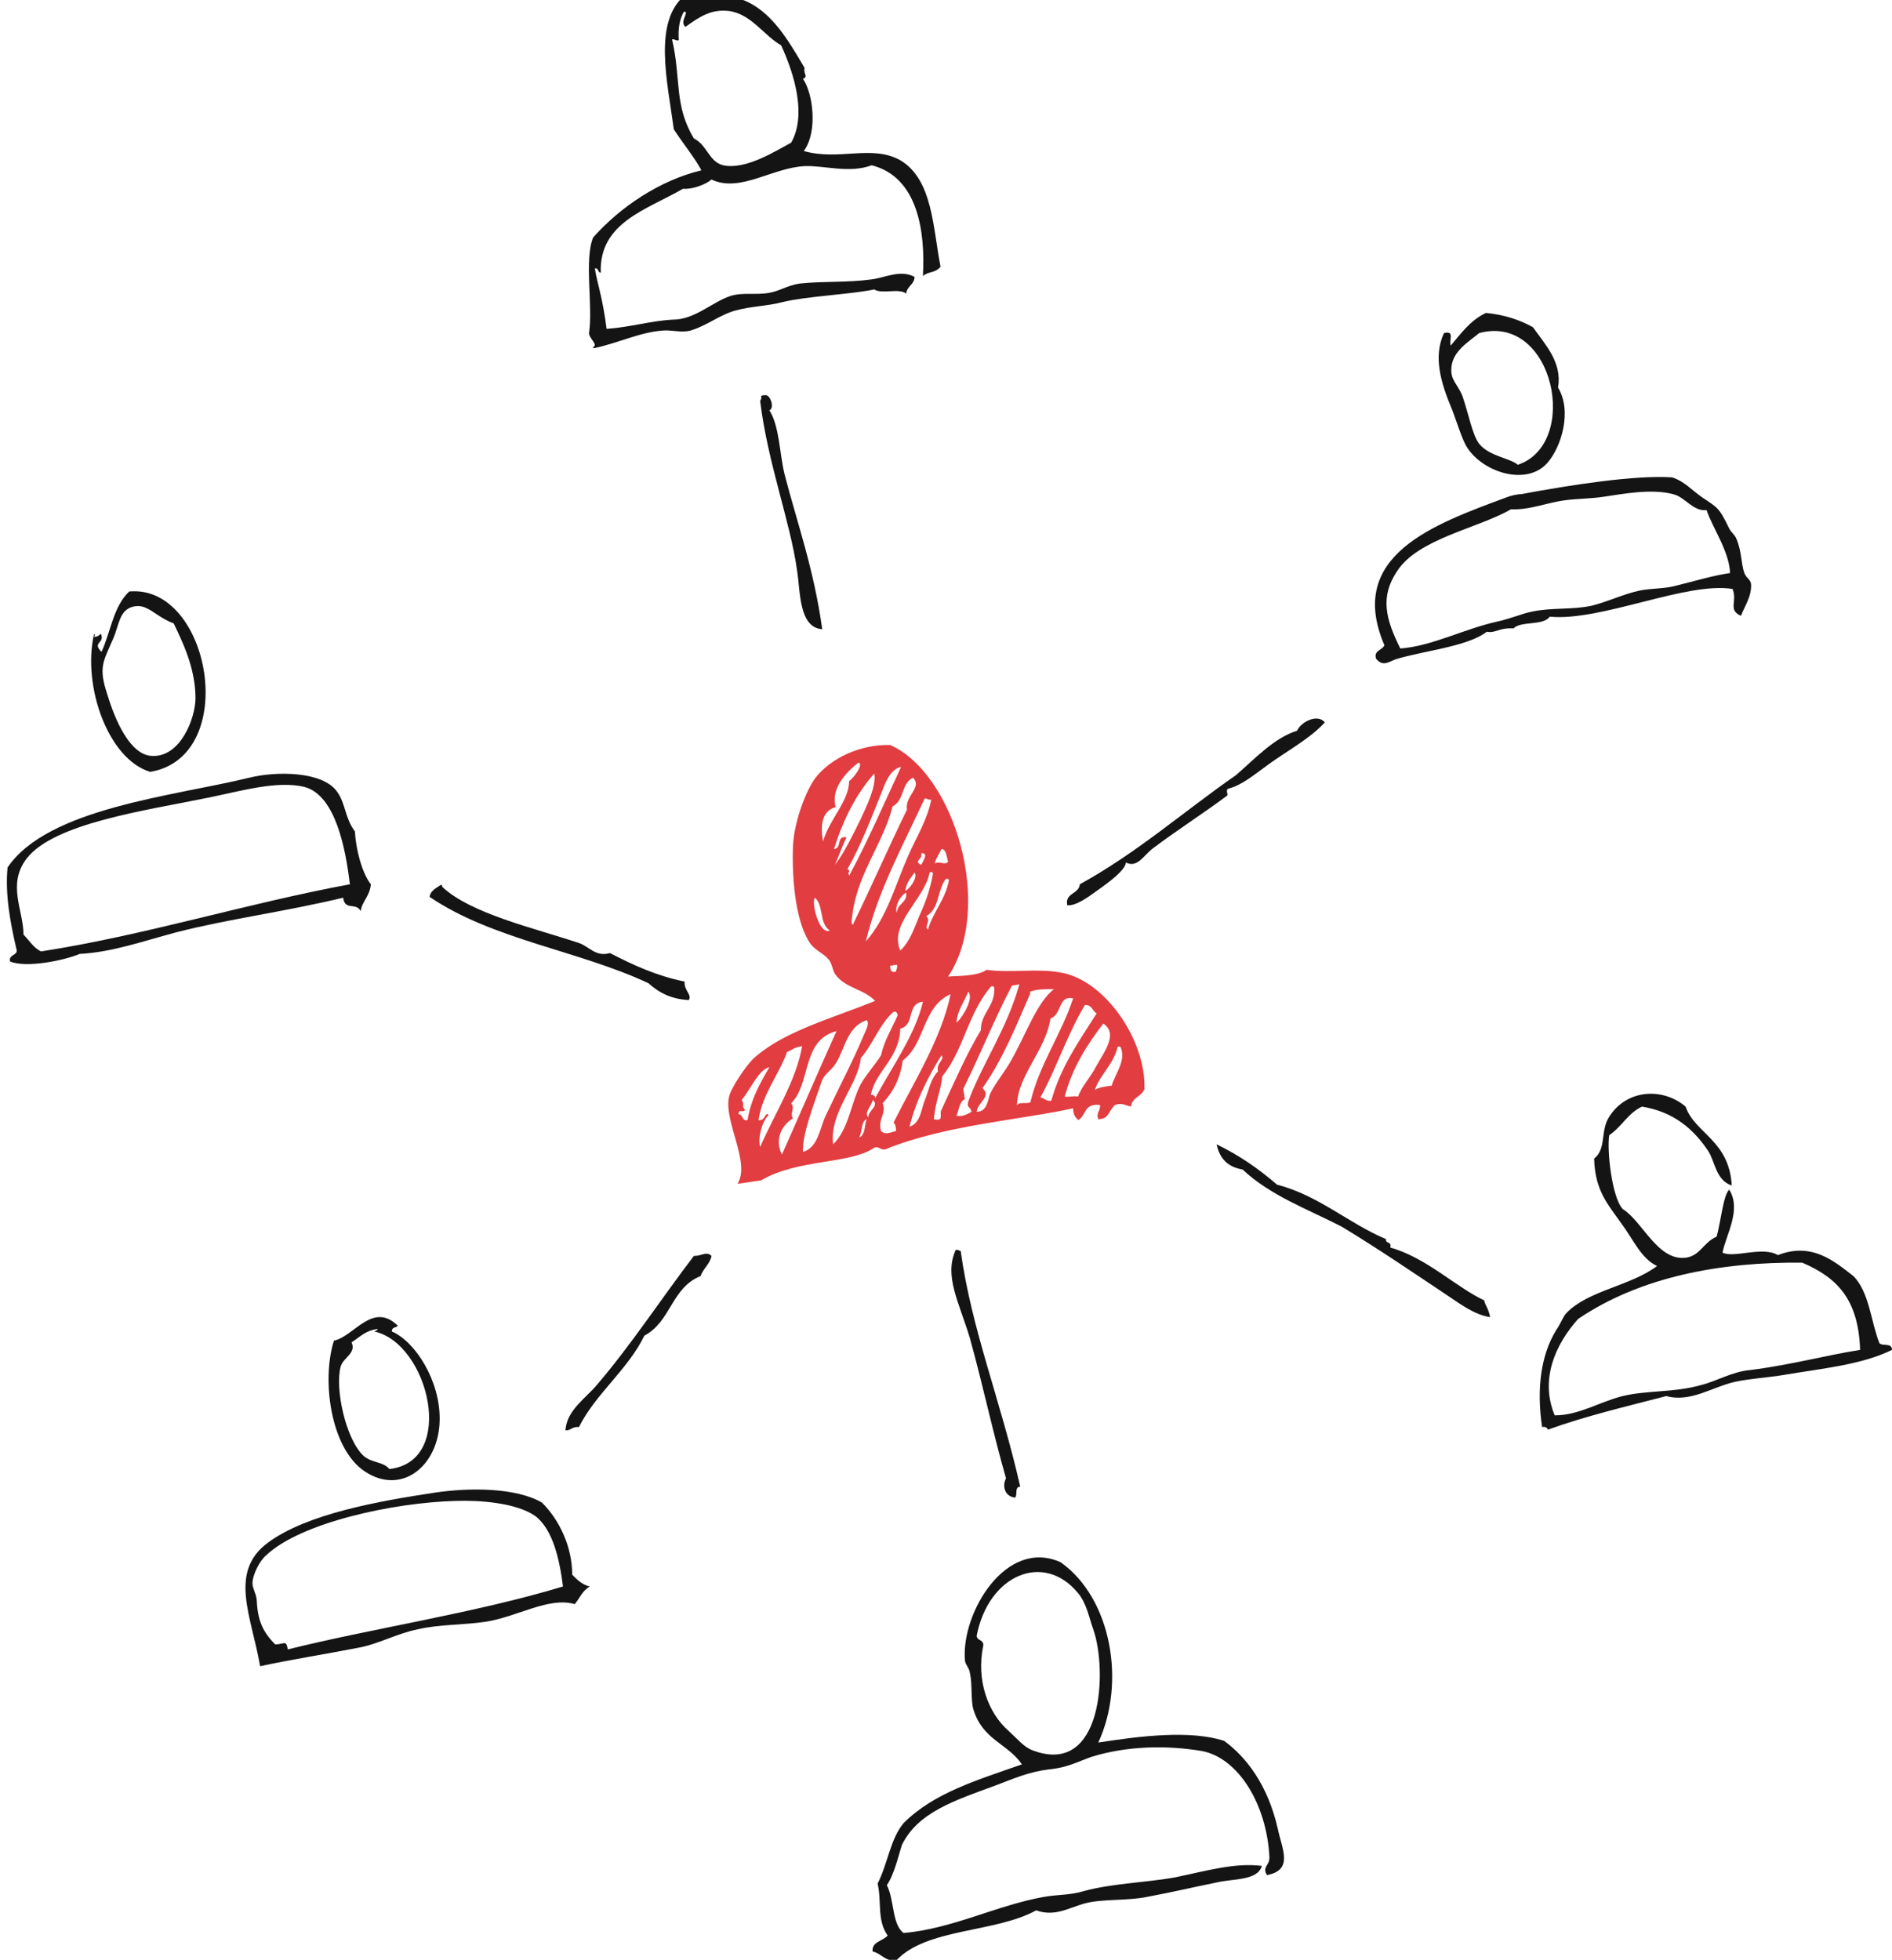 <?xml version="1.0" encoding="utf-8"?>
<!-- Generator: Adobe Illustrator 22.1.0, SVG Export Plug-In . SVG Version: 6.00 Build 0)  -->
<svg version="1.1" id="doodle" xmlns="http://www.w3.org/2000/svg" xmlns:xlink="http://www.w3.org/1999/xlink" x="0px" y="0px"
	 viewBox="0 0 225.5 233.6" style="enable-background:new 0 0 225.5 233.6;" xml:space="preserve">
<style type="text/css">
	.st0{fill-rule:evenodd;clip-rule:evenodd;fill:#141414;}
	.st1{fill-rule:evenodd;clip-rule:evenodd;fill:#E23D41;}
</style>
<g>
	<path class="st0" d="M172.1,39.7c1.3-0.3,0.6,0.7,0.8,1.5c1.2-1.4,2.3-3,4.2-3.9c2.1,0.2,4,0.8,5.6,1.7c1.5,2.1,3.5,4.2,3,7.2
		c1.7,2.8,0.4,7.1-1.3,9c-2.4,2.7-7.5,1.2-9.5-1.8c-0.6-0.9-1.2-2.9-1.8-4.5C171.7,45.6,170.8,42.5,172.1,39.7z M173,43.7
		c-0.2,1.6,0.7,2,1.3,3.5c0.7,2,1.2,4.7,2,5.7c1.2,1.5,3.7,1.7,4.6,2.5c7.5-2.5,4.3-18.1-4.6-15.7C175.1,40.7,173.2,41.8,173,43.7z"
		/>
	<path class="st0" d="M43,108.6c-0.6-1.1-1.9,0-2.1-1.6c-7.1,1.7-13.5,2.5-19.8,4.1c-3.8,1-7.7,2.4-11.6,2.6
		c-1.9,0.8-6.4,1.7-8.3,0.9C1,113.8,2,113.9,2,113.3c-0.8-3.4-1.4-6.7-1.1-9.9c4.8-7.1,19.8-8.5,28.8-10.7c3.2-0.8,8.8-0.8,10.5,1.7
		c1,1.4,0.9,3.1,2.1,4.7c0.1,2,0.8,4.9,1.9,6.3C44.1,106.8,43.1,107.5,43,108.6z M36.3,93.8c-3.3-0.8-7.6,0.5-11.6,1.3
		c-7.3,1.5-18.2,3-21.5,7.2c-2.4,3.1-0.4,6.2-0.4,9.1c0.7,0.7,1.2,1.6,2.1,2c12.3-1.9,24.4-5.7,36.8-8C41.2,101.2,40,94.8,36.3,93.8
		z"/>
	<path class="st0" d="M157.9,86.1c-1.7,1.9-4.5,3.4-6.7,5c-1.8,1.3-3.2,2.5-4.8,2.9c-0.3,0.1-0.1,0.5-0.1,0.8
		c-2.8,2.1-6.1,4.2-9,6.4c-1,0.8-1.8,2.3-3.1,1.6c-0.1,0.9-1.8,2.2-3.5,3.4c-1.1,0.8-2.5,1.8-3.5,1.7c-0.3-1.5,1.4-1.3,1.5-2.5
		c6.9-3.8,12.4-8.7,18.6-13c2.2-1.9,4.6-4.5,7.3-5.3C155,86.1,157,85,157.9,86.1z"/>
	<path class="st0" d="M84.8,149.7c-0.2,1-1,1.5-1.3,2.4c-3.5,1.4-3.5,5.4-6.7,7.1c-2,4.1-5.8,6.9-7.8,10.9c-0.8-0.1-0.9,0.4-1.6,0.4
		c0.1-2.4,2.5-3.9,3.8-5.5c4.1-4.8,7.6-10.2,11.5-15.3C83.7,149.7,84.2,149.1,84.8,149.7z"/>
	<path class="st0" d="M113.9,149c0.3-0.1,0.4,0.1,0.6,0.1c1.3,9.4,4.7,17.6,7.1,28.1c-0.7,0-0.3,0.9-0.6,1.3
		c-1.2-0.1-1.6-1.3-1.1-2.3c-1.6-5.6-2.6-10.5-4.3-16.7C114.3,155.2,112.5,152.1,113.9,149z"/>
	<path class="st0" d="M70.3,189.1c-0.9,0.5-1.2,1.4-1.8,2.1c-3.1-0.9-6.8,1.5-10.6,2.1c-2.7,0.4-5.5,0.3-8.1,0.9
		c-2.5,0.5-4.8,1.8-7.1,2.2c-4.1,0.8-8,1.4-11.7,2.2c-1-5.9-3.8-11.2,0.9-14.7c4.7-3.5,13.4-5,20-6c4.1-0.6,9.6-0.6,12.7,1.2
		c2.1,2.1,3.6,5.3,3.6,8.6C68.8,188.3,69.4,188.9,70.3,189.1z M63.8,180.7c-2.3-1.6-6.7-1.9-9.5-1.8c-7.5,0.2-18.5,2.6-22.6,6.5
		c-0.8,0.7-1.5,2.2-1.6,3.1c-0.1,0.7,0.4,1.3,0.5,2.2c0.1,2.4,0.7,3.8,2.2,5.3c1.1,0,1.3-0.6,1.5,0.6c10-2.5,22.2-4.3,32.8-7.5
		C66.7,185.9,65.9,182.3,63.8,180.7z"/>
	<path class="st0" d="M130.9,207.7c5.1-0.8,11-1.5,15-0.2c2.6,1.9,5.2,5.2,6.4,10.5c0.5,2.4,1.9,4.9-1.3,5.5c-0.6-1,0.3-1.1,0.3-2.1
		c-0.3-6.3-3.7-11.9-8.1-12.7c-4.2-0.7-8.9-0.6-13.1,0.7c-1.7,0.6-2.9,1.3-5.1,1.5c-2.4,0.3-4.2,1.1-6.3,1.9
		c-4.9,1.8-9.3,3.2-11.2,7.1c-0.4,1.2-0.9,3.5-1.8,4.8c0.9,1.7,0.6,4.7,2,5.7c5.8-0.5,11.1-3.3,16.7-4.3c1.7-0.3,3.2-0.2,4.8-0.7
		c3.3-0.9,7.2-1,10.7-1.6c3.9-0.8,7.2-1.8,10.5-1.4c-0.5,1.8-3.5,1.5-5.5,2c-2.5,0.5-5,1.1-8.2,1.7c-2.5,0.5-5.4,0.2-7.5,0.8
		c-1.8,0.5-3.5,1.6-5.7,0.8c-4.9,2.7-13.1,2.1-16.7,6c-1.3,0.1-1.8-0.9-2.8-1.1c-0.1-1.2,1.2-1.2,1.8-1.9c-1.3-1.8-0.7-4.1-1.2-6.2
		c1.2-2.3,1.5-5.3,3.1-7.2c3.6-3.6,8.7-5.1,14.1-7c-1.7-2.5-4.7-2.9-5.8-6.6c-0.3-1.1-0.1-3-0.4-4.3c-0.1-0.7-0.6-1-0.6-1.6
		c-0.4-5.6,4.9-14.5,11.4-11.6C132.5,190.5,134.2,200.6,130.9,207.7z M120.2,206.3c1.1,1,1.8,1.9,2.8,2.3c8.5,3.3,9-9.6,7.3-14.4
		c-0.5-1.4-0.8-3.1-1.8-4.3c-4.1-5-10.7-2.2-12.1,5.1c0.1,0.6,0.8,0.4,0.8,1.1C116.3,200.3,117.8,204.2,120.2,206.3z"/>
	<path class="st0" d="M83.6,20.3c-0.8-1.5-2.2-3.2-3.3-4.9c-0.7-5.5-2.6-13,1.5-16.1c0.6,0.1,1.1,0.3,1.5,0.6c7-2,10.2,4.2,12.6,8.2
		c-0.2,0.7,0.5,1-0.2,1.3c1.2,1.7,1.8,6.3,0.1,8.6c4.2,1.2,8.1-0.8,11.5,1.1c3.9,2.3,3.9,8.2,4.8,12.7c-0.7,0.8-1.4,0.5-2.1,1.1
		c0.3-5.3-0.6-11.8-6.1-13.2c-2.7,1-5.7,0-8,0.1C92,20,88.2,23,84.8,21.4c-0.7,0.6-2.3,1.2-3.4,1.1c-4.3,2.5-10,4-9.8,10
		c-0.4,0-0.2-0.6-0.7-0.5c0.3,1.9,0.9,3.3,1.4,7.2c2.8-0.2,5.5-1,7.9-1.1c2.6,0,4.7-2.1,6.8-2.8c1.5-0.5,3.1-0.1,4.7-0.4
		c1.2-0.2,2.2-0.9,3.6-1.1c2.8-0.3,5.7-0.1,8.6-0.5c1.6-0.2,3.4-1.2,5.1-0.3c0,0.9-0.9,1.1-1,2c-0.8-0.7-2.9,0.1-3.8-0.5
		c-2.9,0.6-8,0.8-10.9,1.5c-1.9,0.5-3.8,0.5-5.6,1c-1.9,0.5-3.4,1.8-5.4,2.4c-1.1,0.3-2.2-0.1-3.3,0c-2.8,0.2-5.3,1.5-8.2,2.1
		c-0.2,0-0.1-0.2,0-0.2c0.4-0.3-0.6-1-0.6-1.6c0.5-3.1-0.6-8.8,0.5-11.4C73.9,24.7,78.6,21.5,83.6,20.3z M82.7,16.5
		c1.6,0.8,1.8,2.8,3.5,3.2c2.7,0.6,6.4-1.8,8.1-2.7c1.8-3.2,0.5-7.9-1.2-11.6c-2-1.1-3.6-3.8-6.3-4.1c-2-0.2-3.3,0.6-5.1,1.9
		c-0.8-0.6,0.6-1.9-0.2-1.8c-0.5,0.9-0.7,2-0.6,3.4c-0.4,0.1-0.5-0.2-0.8-0.1C81.2,9.4,80.3,12.5,82.7,16.5z"/>
	<path class="st0" d="M11.2,75.6c0.2,0,0.1,0.2,0,0.2c0,0.3,0.8-0.1,0.8-0.3c0.6,1.2-1.1,1,0.1,2.2c1.1-2.4,1.4-5.4,3.3-7.2
		c9.7-0.9,13.3,19.7,2.5,21.5C12.9,90.5,9.8,81.8,11.2,75.6z M15.9,72.3c-1.7,0.4-1.7,2.2-2.4,3.8c-1.2,2.8-1.8,3.4-0.7,6.7
		c0.9,3,2.7,7.2,5.3,7.3c3.4,0.2,5.2-4.5,5.2-6.9c0-3.7-1.7-7-2.6-8.9C18.5,73.5,17.6,71.9,15.9,72.3z"/>
	<path class="st1" d="M113,116.4c1.1-0.1,3.4,0,4.6-0.8c2.9,0.4,5.9-0.2,8.7,0.3c5.3,0.8,10.3,8,10.1,13.9c-0.3,0.9-1.5,1-1.6,2.1
		c-0.6-0.1-1-0.5-1.9-0.2c-0.8,0.7-0.7,1.7-2,1.7c-0.3-0.8,0.3-1,0.2-1.7c-2-0.2-1.6,1.3-2.6,1.8c-0.3-0.3-0.6-0.6-0.6-1.4
		c-6.3,1.4-15.3,2-22.4,4.9c-0.6,0.1-0.7-0.4-1.3-0.2c-2.9,2-9.1,1.3-13.5,3.9c-0.9,0.1-1.9,0.3-2.8,0.4c1.6-2.5-1.7-7.5-1-10.4
		c0.2-1,2.2-4,3.1-4.7c3.5-3.1,9.4-4.7,14.3-6.7c-1.3-1.4-3.5-1.5-4.7-3.1c-0.4-0.5-0.4-1.4-0.9-1.9c-0.6-0.7-1.5-1-2.1-1.8
		c-1.7-2.4-2.2-7.3-2.1-11.2c0-3,1.5-7,2.7-8.6c1.8-2.3,5.3-4,8.9-3.9C113.8,92.2,118.5,108.2,113,116.4z M90.6,136.7
		c1.7-3.9,4.3-7.9,5-12c-1.1,0.2-0.9,0.3-1.8,0.7c-1,2.8-2.9,4.9-3.4,8.1c0.8,0.2,0.8-1.1,1.2-0.6C90.8,133.7,90.3,135.7,90.6,136.7
		z M99.6,96.2c-1.8,0.5-1.8,2.5-1.5,4.1c0.7-2.6,3.1-4.8,3.1-7.2c0.6-0.4,1.8-2.1,1.1-2.2C100.8,92.1,99,94,99.6,96.2z M101.1,104
		c0,0.2,0.2,0.5,0.2,0.2c2.2-4.1,4.1-8.5,6.1-12.8c-1.3,0.3-1.9,1.9-2.3,3c-1.3,3.2-2.5,6.4-4.1,9.2
		C101.2,103.6,101.3,104,101.1,104z M99.4,101.2c1-0.1,0.2-1.6,1.5-1.4c-0.5,1-0.9,2.2-1.4,3.3c1.1-1.4,2.1-3.5,3-5.3
		c0.8-1.7,2-4.2,1.7-5.6C102,94.7,100.5,97.7,99.4,101.2z M106.4,96.1c-1.3,4.9-4.5,8.3-4.9,13.8c0,0.2,0.2,0.5,0.2,0.2
		c2.2-4.5,4.2-9.1,6.4-13.6c-0.3-1.6,1.9-2.7,0.7-3.8C107.4,93.4,107.8,95.4,106.4,96.1z M110.2,95.2c-2.6,5.6-5.6,11.1-7,17
		c2.5-2.8,3.5-6.7,5-10.1c1-2.3,2.3-4.3,2.8-6.8C110.6,95.4,110.5,95.1,110.2,95.2z M111.4,102.9c0.8-0.3,1.2,0.3,1.6-0.2
		c-0.2-0.6-0.2-1.5-0.8-1.5C112,101.7,111.6,102.2,111.4,102.9z M109.8,103.1c0.1-0.3,1-1.5,0-1.4
		C110,102.5,108.8,102.6,109.8,103.1z M107.9,106.2c0.7-0.4,1.5-1.7,1.1-2.2C108.6,104.6,108,105.2,107.9,106.2z M107.3,113.3
		c1.2-1.1,1.7-2.8,2.3-4.2c0.7-1.5,1.3-3.2,1.6-5c-0.1-0.2-0.2-0.2-0.4-0.1C110.2,107.2,105.9,110.1,107.3,113.3z M110.4,109.2
		c0.6,0.5-0.3,1.3,0.2,1.6c0.6-2.1,2.1-3.6,2.5-5.9c-0.1-0.2-0.2-0.2-0.4-0.1C111.7,106.1,112,108.3,110.4,109.2z M98.9,110.9
		c-1.3-0.8-0.7-3.1-1.8-3.9C96.7,107.8,97.7,111.5,98.9,110.9z M106.9,108.8c0-1.1,1.3-1.2,1.1-2.4
		C107.2,106.8,106.6,108.2,106.9,108.8z M106.8,115.8c0-0.3,0.2-0.4,0.1-0.8c-0.3,0-0.5,0.1-0.8,0.1
		C106.1,115.6,106.2,116,106.8,115.8z M118.1,117.6c-2.8,3.3-3.2,7.5-5.8,10.7c-0.1,1.5-0.8,2.9-1,5.1c1.3,0.3,0.6-0.6,0.9-1.1
		c1.5-3.2,2.9-6.5,4.7-9.5c0-2.1,1.7-2.8,1.6-5C118.5,117.6,118.4,117.5,118.1,117.6z M107.6,126.4c-0.3,2.1-1.1,3.7-2.4,5.1
		c0.5,1.3-0.6,1.8-0.2,3.3c0.5,0.5,1.1,0.2,1.8,0c0-0.5-0.1-0.8-0.3-1c2.4-4.8,5.7-10,6.8-15.3C109.9,120,110.3,124.4,107.6,126.4z
		 M114,121.9c0.8-0.7,2.1-3,1.4-3.7C114.9,119.5,114.1,120.4,114,121.9z M120.6,117.5c-2.1,4-3.8,8.3-5.8,12.3
		c0.1,0.4,0.1,0.8,0.2,1.2c-0.7,0.4-0.7,1.3-1,2c0.6,0.1,1.2-0.1,1.8-0.5c-0.2-0.7-0.6-0.4-0.4-1.2c1.7-4.6,4.6-8.6,6.1-14
		C121.3,117.4,120.9,117.4,120.6,117.5z M107.3,122.6c-0.1,3.6-3,5.1-3.5,7.9c0.2,0,0.5,0,0.5,0.4c2-3.7,4.8-7.6,5.7-11.5
		C108,119.6,109.1,122.2,107.3,122.6z M122.8,118.4c-1.7,3.9-3.3,7.9-5.7,11.3c1.1,1-0.5,1.6-0.7,2.8c1.3,0.1,1.4-1.7,1.6-2.1
		c0.5-1.1,1.5-2.3,2.4-3.8c1.9-3.3,3.1-7,5.2-8.7c-1.2,0-2.3,0-3,0.4C122.7,118.2,122.8,118.2,122.8,118.4z M102.6,126.1
		c-0.3,3.2-3.8,6.5-3.3,10.3c1.9-1.9,2.1-4.9,3.3-7.2c0.7-1.2,1.7-2.3,2.4-3.4c0.4-1.8,1.3-3.2,2-4.8c-0.1-0.2-0.1-0.5-0.5-0.4
		C104.8,122.1,104.1,124.4,102.6,126.1z M99.1,127.4c-0.4,0.4-1,0.9-1.2,1.6c-1,2.9-2.3,6.3-2.2,8.3c1.8-0.5,2-2.8,2.7-4.3
		c1.6-3.4,3.2-6.4,4.5-9.5c0.2-0.5,0.8-1.5,0.4-1.9C100.6,122.5,100.7,125.8,99.1,127.4z M125.2,121.4c-0.6,3.9-3.9,6.7-4,10.4
		c0.1-0.5,1.1-0.2,1.6-0.4c1.1-4.6,3.7-8.1,5.1-12.4C126.1,118.6,126.6,120.9,125.2,121.4z M94.3,131.5c0.5,0.7-0.2,1.1,0.2,1.8
		c-1.6,1-2.1,2.8-1.3,4.3c2.1-4.7,4.2-9.6,6.5-14.7C95.5,124,96.7,129.1,94.3,131.5z M124,130.8c0.5,0.1,0.7,0.5,1.3,0.4
		c1.1-4,3.3-7.1,5.4-10.4c-0.5-0.3-0.6-1.1-1.4-1C127.2,123.3,125.8,127.6,124,130.8z M88.4,131.1c0.4,0.6-0.1,0.7,0.4,1.2
		c-0.3,0.4-0.7-0.2-0.8,0.5c0.6,0,0.4,0.9,1.1,0.7c0.4-2.5,1.5-4.4,2.6-6.3C90.4,127.5,89.5,129.8,88.4,131.1z M130.7,127
		c0.9-1.6,2.6-3.8,0.8-5c-2,2.6-3.7,5.3-4.6,8.7c0.5,0.1,0.9-0.1,1.6,0C128.9,129.5,130,128.4,130.7,127z M108.4,134.3
		c1.3-0.4,1.4-2.1,1.8-3.1c0.5-1.2,0.7-2.6,1.6-3.5c-0.3-0.9,0.9-1.5,0.4-1.9C110.6,128.4,109.2,131.1,108.4,134.3z M130.5,129.9
		c0.5-0.3,1.2-0.4,2-0.5c0.4-1.4,1.7-2.9,1.1-4.5c-0.1-0.2-0.2-0.2-0.4-0.1C132.7,126.9,131.1,128.1,130.5,129.9z M103.5,133.2
		c-0.1-0.8,1.4-1.4,0.5-2.1C104,131.7,102.9,132.6,103.5,133.2z M102.4,135.6c0.8-0.4,0.6-1.5,0.9-2.2
		C102.6,133.7,102.8,134.8,102.4,135.6z"/>
	<path class="st0" d="M145,136.4c2.7,1.3,5,2.9,7.2,4.8c5,1.3,8.5,4.6,13,6.5c-0.1,0.6,0.7,0.2,0.5,1c4.3,1.2,7.8,4.7,11.2,6.3
		c0.1,0.6,0.5,0.9,0.7,2c-1.9-0.3-3.6-1.6-5.1-2.6c-4.2-2.8-8.3-5.6-12.6-8.2c-4.1-2.1-8.5-3.7-11.8-6.8
		C146.4,139.1,145.4,138.2,145,136.4z"/>
	<path class="st0" d="M46.7,158.7c2.8,1.2,5.8,5.9,5.7,10.6c-0.1,5.4-4.5,9-8.9,6.1c-4.1-2.7-5.2-10.9-3.7-15.6
		c2.4-0.5,4.6-4.7,7.6-1.8C47.3,158.3,46.7,158.1,46.7,158.7z M41.9,160c0.6,1.3-1,1.8-1.3,2.9c-0.7,2.6,0.6,8.6,2.7,10.6
		c1,0.9,2.4,0.7,3.1,1.6c8.1-0.9,4.7-15-1.8-16.4c0.2-0.1,0.4-0.1,0.4-0.3C43.6,158.6,43.1,159.2,41.9,160z"/>
	<path class="st0" d="M91.3,47.1c0.6,0.1,1,1.6,0.4,1.8c1.2,1.9,1.2,5.1,1.8,7.6C95,62.3,97,67.8,98,75c-2.8-0.2-2.6-4.5-3-7
		c-0.8-5.8-3.5-12.8-4.4-20.2c0.1-0.2,0.2-0.4,0.1-0.6C90.9,47.1,91.1,47.1,91.3,47.1z"/>
	<path class="st0" d="M207.5,73.4c-1.6-0.7-0.4-1.7-1-3.2c-5.5-0.9-15.7,3.9-21.8,3.3c-0.7,1.1-3.5,0.5-4.3,1.4
		c-1.8-0.1-2.1,0.6-3.2,0.4c-2.3,1.8-7.8,2.3-10.9,3.3c-0.8,0.3-1.5,0.9-2.3-0.1c-0.3-1,0.8-1,1-1.6c-4.6-10.7,5.9-14.4,14.5-17.6
		c0.5-0.2,1.3-0.4,1.8-0.4c5.9-1.1,13.6-2.3,18-2c1.5,0.5,2.3,1.5,3.6,2.4c1.8,1.2,2,1.2,3.2,3.7c0.2,0.4,0.6,0.7,0.8,1.1
		c0.7,1.5,0.6,3.1,1,4.2c0.3,0.7,0.7,0.7,0.8,1.3C208.8,71.1,207.9,72.3,207.5,73.4z M203.4,60.8c-1.6,0.2-2.6-1.6-4-1.9
		c-2.6-0.7-6.1,0-8.2,0.3c-1.9,0.3-3.8,0.2-5.7,0.6c-1.9,0.4-3.6,1-5.4,0.9c-4,2.3-11.1,3.5-13.6,7.4c-2,3-1.4,5.6,0.4,9.2
		c3.8-0.3,7.5-2.3,11.5-3.2c1.8-0.4,3.1-1,4.2-1.2c2.3-0.5,4.8-0.2,7.1-0.7c2-0.5,3.8-1.4,5.7-1.8c1.4-0.3,3-0.2,4.4-0.6
		c2.4-0.6,4.4-1.2,6.4-1.5C206.1,65.7,204.1,62.9,203.4,60.8z"/>
	<path class="st0" d="M81.6,117c-0.1,1.1,0.9,1.5,0.5,2.2c-2.1-0.1-3.6-0.9-4.8-2c-8.3-3.9-18.6-5.2-26.1-10.3
		c0.1-0.7,0.7-1,1.3-1.4c0.2-0.1,0.2,0.1,0.2,0.2c3.4,3.2,10.9,4.9,16.3,6.7c1.2,0.4,2,1.7,3.7,1.2C75.4,115,78.2,116.3,81.6,117z"
		/>
	<path class="st0" d="M206.4,141.3c-1.9-0.6-2-2.9-2.8-4.1c-1.8-2.7-4.2-4.7-7.9-5.3c-1.7,0.8-2.4,2.4-3.9,3.4
		c-0.3,1.7,0.3,7.4,1.6,8.8c2.4,1.5,4.2,6.3,7.6,5.8c1.7-0.3,2-1.8,3.6-2.5c0.5-1.8,0.8-5,1.5-5.6c1.5,2.4-0.4,5.4-0.8,7.5
		c1.3,0.7,4.8-0.8,6.6,0.3c4.1-1.6,6.8,0.8,9,2.5c1.9,1.9,2.1,5.5,3.1,8c0.4,0.4,1.5-0.1,1.5,0.8c-3.7,1.8-8.3,2.2-13,3
		c-1.8,0.3-3.8,0.4-5.7,0.8c-2.7,0.6-5.3,2.5-8.2,1.7c-4.6,1.2-9.7,2.4-14.1,4c-0.1-0.2-0.3-0.4-0.7-0.3c-0.7-4.7-0.1-8.7,1.7-11.6
		c0.5-0.7,0.8-1.6,1.2-2c2.6-2.7,7.6-3.2,10.8-5.6c-1.9-0.9-2.8-3.1-4.2-5c-1.7-2.4-3.2-4-3.3-7.8c1.5-1.2,0.7-3.3,1.8-5
		c2.1-3.3,6.4-3.5,9.1-1.2C202,135.1,206.1,135.9,206.4,141.3z M214.8,150.5c-9.8-0.1-19.3,1.7-26.7,6.7c-2.7,3-4.6,7.2-2.8,11.5
		c2.9,0,5.3-1.6,8.1-2.3c2.9-0.7,6.1-0.4,9.3-1.3c2-0.5,3.7-1.6,5.9-1.8c4.8-0.6,9.2-1.8,13.1-2.4
		C221.5,154.9,219,152.3,214.8,150.5z"/>
</g>
</svg>
